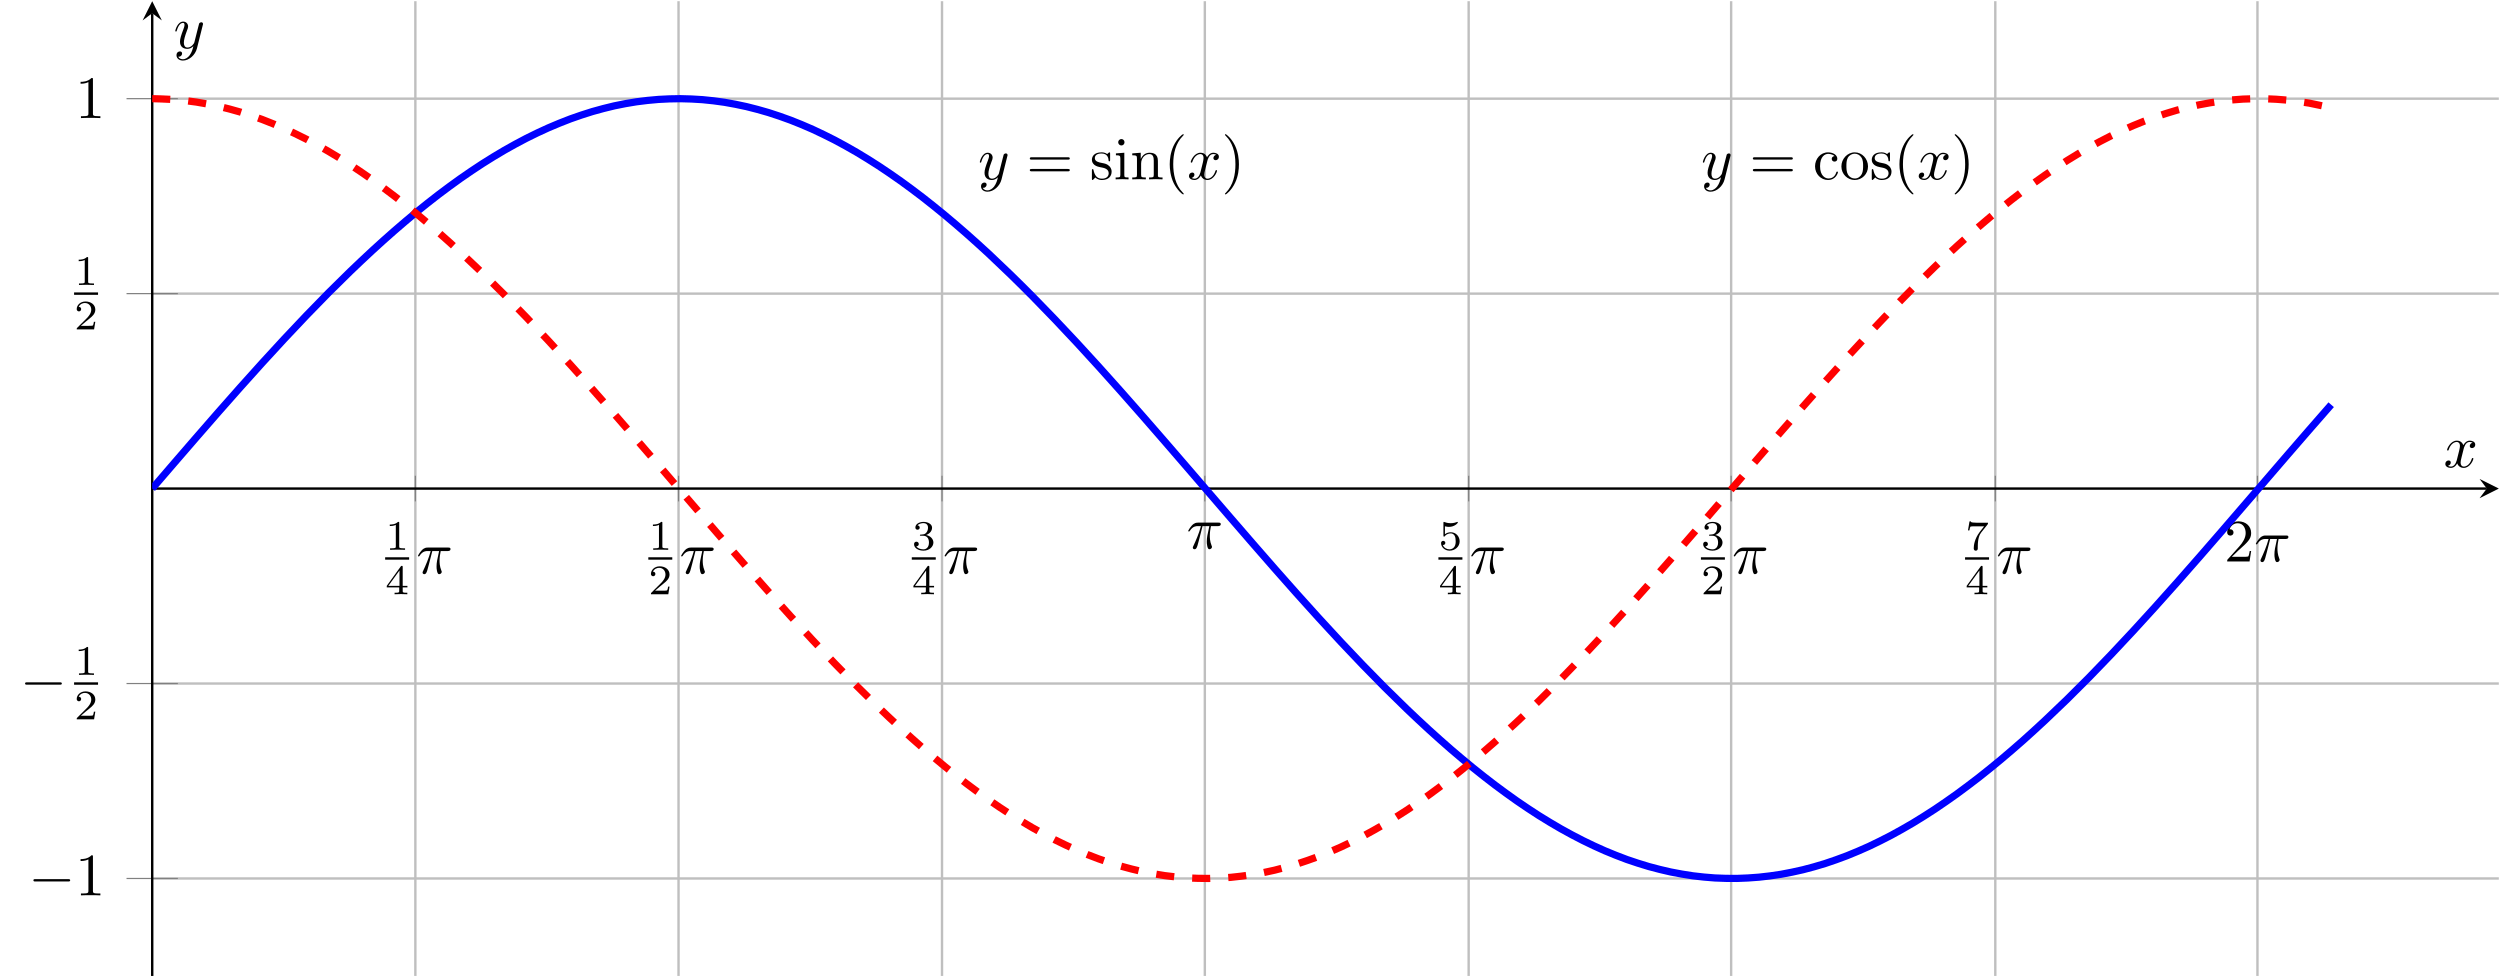 <?xml version="1.0" encoding="UTF-8"?>
<svg xmlns="http://www.w3.org/2000/svg" xmlns:xlink="http://www.w3.org/1999/xlink" width="413.936pt" height="161.792pt" viewBox="0 0 413.936 161.792" version="1.1">
<defs>
<g>
<symbol overflow="visible" id="glyph0-0">
<path style="stroke:none;" d=""/>
</symbol>
<symbol overflow="visible" id="glyph0-1">
<path style="stroke:none;" d="M 2.328 -4.438 C 2.328 -4.625 2.328 -4.625 2.125 -4.625 C 1.672 -4.188 1.047 -4.188 0.766 -4.188 L 0.766 -3.938 C 0.922 -3.938 1.391 -3.938 1.766 -4.125 L 1.766 -0.578 C 1.766 -0.344 1.766 -0.25 1.078 -0.25 L 0.812 -0.25 L 0.812 0 C 0.938 0 1.797 -0.031 2.047 -0.031 C 2.266 -0.031 3.141 0 3.297 0 L 3.297 -0.25 L 3.031 -0.25 C 2.328 -0.25 2.328 -0.344 2.328 -0.578 Z M 2.328 -4.438 "/>
</symbol>
<symbol overflow="visible" id="glyph0-2">
<path style="stroke:none;" d="M 3.688 -1.141 L 3.688 -1.391 L 2.906 -1.391 L 2.906 -4.5 C 2.906 -4.641 2.906 -4.703 2.766 -4.703 C 2.672 -4.703 2.641 -4.703 2.578 -4.594 L 0.266 -1.391 L 0.266 -1.141 L 2.328 -1.141 L 2.328 -0.578 C 2.328 -0.328 2.328 -0.25 1.75 -0.25 L 1.562 -0.25 L 1.562 0 C 1.922 -0.016 2.359 -0.031 2.609 -0.031 C 2.875 -0.031 3.312 -0.016 3.672 0 L 3.672 -0.25 L 3.484 -0.25 C 2.906 -0.25 2.906 -0.328 2.906 -0.578 L 2.906 -1.141 Z M 2.375 -3.938 L 2.375 -1.391 L 0.531 -1.391 Z M 2.375 -3.938 "/>
</symbol>
<symbol overflow="visible" id="glyph0-3">
<path style="stroke:none;" d="M 3.516 -1.266 L 3.281 -1.266 C 3.266 -1.109 3.188 -0.703 3.094 -0.641 C 3.047 -0.594 2.516 -0.594 2.406 -0.594 L 1.125 -0.594 C 1.859 -1.234 2.109 -1.438 2.516 -1.766 C 3.031 -2.172 3.516 -2.609 3.516 -3.266 C 3.516 -4.109 2.781 -4.625 1.891 -4.625 C 1.031 -4.625 0.438 -4.016 0.438 -3.375 C 0.438 -3.031 0.734 -2.984 0.812 -2.984 C 0.969 -2.984 1.172 -3.109 1.172 -3.359 C 1.172 -3.484 1.125 -3.734 0.766 -3.734 C 0.984 -4.219 1.453 -4.375 1.781 -4.375 C 2.484 -4.375 2.844 -3.828 2.844 -3.266 C 2.844 -2.656 2.406 -2.188 2.188 -1.938 L 0.516 -0.266 C 0.438 -0.203 0.438 -0.188 0.438 0 L 3.312 0 Z M 3.516 -1.266 "/>
</symbol>
<symbol overflow="visible" id="glyph0-4">
<path style="stroke:none;" d="M 1.906 -2.328 C 2.453 -2.328 2.844 -1.953 2.844 -1.203 C 2.844 -0.344 2.328 -0.078 1.938 -0.078 C 1.656 -0.078 1.031 -0.156 0.75 -0.578 C 1.078 -0.578 1.156 -0.812 1.156 -0.969 C 1.156 -1.188 0.984 -1.344 0.766 -1.344 C 0.578 -1.344 0.375 -1.219 0.375 -0.938 C 0.375 -0.281 1.094 0.141 1.938 0.141 C 2.906 0.141 3.578 -0.516 3.578 -1.203 C 3.578 -1.75 3.141 -2.297 2.375 -2.453 C 3.094 -2.719 3.359 -3.234 3.359 -3.672 C 3.359 -4.219 2.734 -4.625 1.953 -4.625 C 1.188 -4.625 0.594 -4.25 0.594 -3.688 C 0.594 -3.453 0.75 -3.328 0.953 -3.328 C 1.172 -3.328 1.312 -3.484 1.312 -3.672 C 1.312 -3.875 1.172 -4.031 0.953 -4.047 C 1.203 -4.344 1.672 -4.422 1.938 -4.422 C 2.25 -4.422 2.688 -4.266 2.688 -3.672 C 2.688 -3.375 2.594 -3.047 2.406 -2.844 C 2.188 -2.578 1.984 -2.562 1.641 -2.531 C 1.469 -2.516 1.453 -2.516 1.422 -2.516 C 1.406 -2.516 1.344 -2.5 1.344 -2.422 C 1.344 -2.328 1.406 -2.328 1.531 -2.328 Z M 1.906 -2.328 "/>
</symbol>
<symbol overflow="visible" id="glyph0-5">
<path style="stroke:none;" d="M 1.078 -3.891 C 1.438 -3.797 1.641 -3.797 1.75 -3.797 C 2.672 -3.797 3.219 -4.422 3.219 -4.531 C 3.219 -4.609 3.172 -4.625 3.141 -4.625 C 3.125 -4.625 3.109 -4.625 3.078 -4.609 C 2.906 -4.547 2.547 -4.406 2.031 -4.406 C 1.828 -4.406 1.469 -4.422 1.016 -4.594 C 0.938 -4.625 0.922 -4.625 0.922 -4.625 C 0.828 -4.625 0.828 -4.547 0.828 -4.438 L 0.828 -2.391 C 0.828 -2.266 0.828 -2.188 0.938 -2.188 C 1 -2.188 1.016 -2.188 1.078 -2.281 C 1.375 -2.656 1.812 -2.719 2.047 -2.719 C 2.469 -2.719 2.656 -2.391 2.688 -2.328 C 2.812 -2.094 2.859 -1.828 2.859 -1.422 C 2.859 -1.219 2.859 -0.812 2.641 -0.5 C 2.469 -0.25 2.172 -0.078 1.828 -0.078 C 1.375 -0.078 0.906 -0.328 0.734 -0.797 C 1 -0.781 1.141 -0.953 1.141 -1.141 C 1.141 -1.438 0.875 -1.484 0.781 -1.484 C 0.781 -1.484 0.438 -1.484 0.438 -1.109 C 0.438 -0.484 1.016 0.141 1.844 0.141 C 2.734 0.141 3.516 -0.516 3.516 -1.406 C 3.516 -2.188 2.922 -2.906 2.062 -2.906 C 1.75 -2.906 1.391 -2.844 1.078 -2.578 Z M 1.078 -3.891 "/>
</symbol>
<symbol overflow="visible" id="glyph0-6">
<path style="stroke:none;" d="M 3.734 -4.203 C 3.797 -4.297 3.797 -4.312 3.797 -4.484 L 1.969 -4.484 C 1.688 -4.484 1.609 -4.5 1.359 -4.516 C 1 -4.547 0.984 -4.594 0.969 -4.703 L 0.734 -4.703 L 0.484 -3.219 L 0.719 -3.219 C 0.734 -3.328 0.812 -3.781 0.922 -3.859 C 0.969 -3.891 1.547 -3.891 1.641 -3.891 L 3.156 -3.891 C 2.938 -3.609 2.578 -3.172 2.438 -2.969 C 1.531 -1.781 1.438 -0.672 1.438 -0.266 C 1.438 -0.188 1.438 0.141 1.766 0.141 C 2.109 0.141 2.109 -0.172 2.109 -0.266 L 2.109 -0.547 C 2.109 -1.891 2.391 -2.516 2.688 -2.891 Z M 3.734 -4.203 "/>
</symbol>
<symbol overflow="visible" id="glyph1-0">
<path style="stroke:none;" d=""/>
</symbol>
<symbol overflow="visible" id="glyph1-1">
<path style="stroke:none;" d="M 2.641 -3.719 L 3.766 -3.719 C 3.438 -2.25 3.344 -1.812 3.344 -1.141 C 3.344 -1 3.344 -0.734 3.422 -0.391 C 3.531 0.047 3.641 0.109 3.781 0.109 C 3.984 0.109 4.203 -0.062 4.203 -0.266 C 4.203 -0.328 4.203 -0.344 4.141 -0.484 C 3.844 -1.203 3.844 -1.859 3.844 -2.141 C 3.844 -2.656 3.922 -3.203 4.031 -3.719 L 5.156 -3.719 C 5.297 -3.719 5.656 -3.719 5.656 -4.062 C 5.656 -4.297 5.438 -4.297 5.25 -4.297 L 1.906 -4.297 C 1.688 -4.297 1.312 -4.297 0.875 -3.828 C 0.531 -3.438 0.266 -2.984 0.266 -2.938 C 0.266 -2.922 0.266 -2.828 0.391 -2.828 C 0.469 -2.828 0.484 -2.875 0.547 -2.953 C 1.031 -3.719 1.609 -3.719 1.812 -3.719 L 2.375 -3.719 C 2.062 -2.516 1.531 -1.312 1.109 -0.406 C 1.031 -0.25 1.031 -0.234 1.031 -0.156 C 1.031 0.031 1.188 0.109 1.312 0.109 C 1.609 0.109 1.688 -0.172 1.812 -0.531 C 1.953 -1 1.953 -1.016 2.078 -1.516 Z M 2.641 -3.719 "/>
</symbol>
<symbol overflow="visible" id="glyph1-2">
<path style="stroke:none;" d="M 4.844 -3.797 C 4.891 -3.938 4.891 -3.953 4.891 -4.031 C 4.891 -4.203 4.75 -4.297 4.594 -4.297 C 4.5 -4.297 4.344 -4.234 4.25 -4.094 C 4.234 -4.031 4.141 -3.734 4.109 -3.547 C 4.031 -3.297 3.969 -3.016 3.906 -2.75 L 3.453 -0.953 C 3.422 -0.812 2.984 -0.109 2.328 -0.109 C 1.828 -0.109 1.719 -0.547 1.719 -0.922 C 1.719 -1.375 1.891 -2 2.219 -2.875 C 2.375 -3.281 2.422 -3.391 2.422 -3.594 C 2.422 -4.031 2.109 -4.406 1.609 -4.406 C 0.656 -4.406 0.297 -2.953 0.297 -2.875 C 0.297 -2.766 0.391 -2.766 0.406 -2.766 C 0.516 -2.766 0.516 -2.797 0.562 -2.953 C 0.844 -3.891 1.234 -4.188 1.578 -4.188 C 1.656 -4.188 1.828 -4.188 1.828 -3.875 C 1.828 -3.625 1.719 -3.359 1.656 -3.172 C 1.25 -2.109 1.078 -1.547 1.078 -1.078 C 1.078 -0.188 1.703 0.109 2.297 0.109 C 2.688 0.109 3.016 -0.062 3.297 -0.344 C 3.172 0.172 3.047 0.672 2.656 1.203 C 2.391 1.531 2.016 1.828 1.562 1.828 C 1.422 1.828 0.969 1.797 0.797 1.406 C 0.953 1.406 1.094 1.406 1.219 1.281 C 1.328 1.203 1.422 1.062 1.422 0.875 C 1.422 0.562 1.156 0.531 1.062 0.531 C 0.828 0.531 0.5 0.688 0.5 1.172 C 0.5 1.672 0.938 2.047 1.562 2.047 C 2.578 2.047 3.609 1.141 3.891 0.016 Z M 4.844 -3.797 "/>
</symbol>
<symbol overflow="visible" id="glyph1-3">
<path style="stroke:none;" d="M 3.328 -3.016 C 3.391 -3.266 3.625 -4.188 4.312 -4.188 C 4.359 -4.188 4.609 -4.188 4.812 -4.062 C 4.531 -4 4.344 -3.766 4.344 -3.516 C 4.344 -3.359 4.453 -3.172 4.719 -3.172 C 4.938 -3.172 5.25 -3.344 5.25 -3.75 C 5.25 -4.266 4.672 -4.406 4.328 -4.406 C 3.75 -4.406 3.406 -3.875 3.281 -3.656 C 3.031 -4.312 2.5 -4.406 2.203 -4.406 C 1.172 -4.406 0.594 -3.125 0.594 -2.875 C 0.594 -2.766 0.703 -2.766 0.719 -2.766 C 0.797 -2.766 0.828 -2.797 0.844 -2.875 C 1.188 -3.938 1.844 -4.188 2.188 -4.188 C 2.375 -4.188 2.719 -4.094 2.719 -3.516 C 2.719 -3.203 2.547 -2.547 2.188 -1.141 C 2.031 -0.531 1.672 -0.109 1.234 -0.109 C 1.172 -0.109 0.953 -0.109 0.734 -0.234 C 0.984 -0.297 1.203 -0.5 1.203 -0.781 C 1.203 -1.047 0.984 -1.125 0.844 -1.125 C 0.531 -1.125 0.297 -0.875 0.297 -0.547 C 0.297 -0.094 0.781 0.109 1.219 0.109 C 1.891 0.109 2.25 -0.594 2.266 -0.641 C 2.391 -0.281 2.75 0.109 3.344 0.109 C 4.375 0.109 4.938 -1.172 4.938 -1.422 C 4.938 -1.531 4.859 -1.531 4.828 -1.531 C 4.734 -1.531 4.719 -1.484 4.688 -1.422 C 4.359 -0.344 3.688 -0.109 3.375 -0.109 C 2.984 -0.109 2.828 -0.422 2.828 -0.766 C 2.828 -0.984 2.875 -1.203 2.984 -1.641 Z M 3.328 -3.016 "/>
</symbol>
<symbol overflow="visible" id="glyph2-0">
<path style="stroke:none;" d=""/>
</symbol>
<symbol overflow="visible" id="glyph2-1">
<path style="stroke:none;" d="M 1.266 -0.766 L 2.328 -1.797 C 3.875 -3.172 4.469 -3.703 4.469 -4.703 C 4.469 -5.844 3.578 -6.641 2.359 -6.641 C 1.234 -6.641 0.5 -5.719 0.5 -4.828 C 0.5 -4.281 1 -4.281 1.031 -4.281 C 1.203 -4.281 1.547 -4.391 1.547 -4.812 C 1.547 -5.062 1.359 -5.328 1.016 -5.328 C 0.938 -5.328 0.922 -5.328 0.891 -5.312 C 1.109 -5.969 1.656 -6.328 2.234 -6.328 C 3.141 -6.328 3.562 -5.516 3.562 -4.703 C 3.562 -3.906 3.078 -3.125 2.516 -2.5 L 0.609 -0.375 C 0.5 -0.266 0.5 -0.234 0.5 0 L 4.203 0 L 4.469 -1.734 L 4.234 -1.734 C 4.172 -1.438 4.109 -1 4 -0.844 C 3.938 -0.766 3.281 -0.766 3.062 -0.766 Z M 1.266 -0.766 "/>
</symbol>
<symbol overflow="visible" id="glyph2-2">
<path style="stroke:none;" d="M 2.938 -6.375 C 2.938 -6.625 2.938 -6.641 2.703 -6.641 C 2.078 -6 1.203 -6 0.891 -6 L 0.891 -5.688 C 1.094 -5.688 1.672 -5.688 2.188 -5.953 L 2.188 -0.781 C 2.188 -0.422 2.156 -0.312 1.266 -0.312 L 0.953 -0.312 L 0.953 0 C 1.297 -0.031 2.156 -0.031 2.562 -0.031 C 2.953 -0.031 3.828 -0.031 4.172 0 L 4.172 -0.312 L 3.859 -0.312 C 2.953 -0.312 2.938 -0.422 2.938 -0.781 Z M 2.938 -6.375 "/>
</symbol>
<symbol overflow="visible" id="glyph2-3">
<path style="stroke:none;" d="M 6.844 -3.266 C 7 -3.266 7.188 -3.266 7.188 -3.453 C 7.188 -3.656 7 -3.656 6.859 -3.656 L 0.891 -3.656 C 0.75 -3.656 0.562 -3.656 0.562 -3.453 C 0.562 -3.266 0.75 -3.266 0.891 -3.266 Z M 6.859 -1.328 C 7 -1.328 7.188 -1.328 7.188 -1.531 C 7.188 -1.719 7 -1.719 6.844 -1.719 L 0.891 -1.719 C 0.75 -1.719 0.562 -1.719 0.562 -1.531 C 0.562 -1.328 0.75 -1.328 0.891 -1.328 Z M 6.859 -1.328 "/>
</symbol>
<symbol overflow="visible" id="glyph2-4">
<path style="stroke:none;" d="M 2.078 -1.938 C 2.297 -1.891 3.109 -1.734 3.109 -1.016 C 3.109 -0.516 2.766 -0.109 1.984 -0.109 C 1.141 -0.109 0.781 -0.672 0.594 -1.531 C 0.562 -1.656 0.562 -1.688 0.453 -1.688 C 0.328 -1.688 0.328 -1.625 0.328 -1.453 L 0.328 -0.125 C 0.328 0.047 0.328 0.109 0.438 0.109 C 0.484 0.109 0.5 0.094 0.688 -0.094 C 0.703 -0.109 0.703 -0.125 0.891 -0.312 C 1.328 0.094 1.781 0.109 1.984 0.109 C 3.125 0.109 3.594 -0.562 3.594 -1.281 C 3.594 -1.797 3.297 -2.109 3.172 -2.219 C 2.844 -2.547 2.453 -2.625 2.031 -2.703 C 1.469 -2.812 0.812 -2.938 0.812 -3.516 C 0.812 -3.875 1.062 -4.281 1.922 -4.281 C 3.016 -4.281 3.078 -3.375 3.094 -3.078 C 3.094 -2.984 3.188 -2.984 3.203 -2.984 C 3.344 -2.984 3.344 -3.031 3.344 -3.219 L 3.344 -4.234 C 3.344 -4.391 3.344 -4.469 3.234 -4.469 C 3.188 -4.469 3.156 -4.469 3.031 -4.344 C 3 -4.312 2.906 -4.219 2.859 -4.188 C 2.484 -4.469 2.078 -4.469 1.922 -4.469 C 0.703 -4.469 0.328 -3.797 0.328 -3.234 C 0.328 -2.891 0.484 -2.609 0.75 -2.391 C 1.078 -2.141 1.359 -2.078 2.078 -1.938 Z M 2.078 -1.938 "/>
</symbol>
<symbol overflow="visible" id="glyph2-5">
<path style="stroke:none;" d="M 1.766 -4.406 L 0.375 -4.297 L 0.375 -3.984 C 1.016 -3.984 1.109 -3.922 1.109 -3.438 L 1.109 -0.75 C 1.109 -0.312 1 -0.312 0.328 -0.312 L 0.328 0 C 0.641 -0.016 1.188 -0.031 1.422 -0.031 C 1.781 -0.031 2.125 -0.016 2.469 0 L 2.469 -0.312 C 1.797 -0.312 1.766 -0.359 1.766 -0.75 Z M 1.797 -6.141 C 1.797 -6.453 1.562 -6.672 1.281 -6.672 C 0.969 -6.672 0.75 -6.406 0.75 -6.141 C 0.75 -5.875 0.969 -5.609 1.281 -5.609 C 1.562 -5.609 1.797 -5.828 1.797 -6.141 Z M 1.797 -6.141 "/>
</symbol>
<symbol overflow="visible" id="glyph2-6">
<path style="stroke:none;" d="M 1.094 -3.422 L 1.094 -0.75 C 1.094 -0.312 0.984 -0.312 0.312 -0.312 L 0.312 0 C 0.672 -0.016 1.172 -0.031 1.453 -0.031 C 1.703 -0.031 2.219 -0.016 2.562 0 L 2.562 -0.312 C 1.891 -0.312 1.781 -0.312 1.781 -0.75 L 1.781 -2.594 C 1.781 -3.625 2.5 -4.188 3.125 -4.188 C 3.766 -4.188 3.875 -3.656 3.875 -3.078 L 3.875 -0.75 C 3.875 -0.312 3.766 -0.312 3.094 -0.312 L 3.094 0 C 3.438 -0.016 3.953 -0.031 4.219 -0.031 C 4.469 -0.031 5 -0.016 5.328 0 L 5.328 -0.312 C 4.812 -0.312 4.562 -0.312 4.562 -0.609 L 4.562 -2.516 C 4.562 -3.375 4.562 -3.672 4.25 -4.031 C 4.109 -4.203 3.781 -4.406 3.203 -4.406 C 2.469 -4.406 2 -3.984 1.719 -3.359 L 1.719 -4.406 L 0.312 -4.297 L 0.312 -3.984 C 1.016 -3.984 1.094 -3.922 1.094 -3.422 Z M 1.094 -3.422 "/>
</symbol>
<symbol overflow="visible" id="glyph2-7">
<path style="stroke:none;" d="M 3.297 2.391 C 3.297 2.359 3.297 2.344 3.125 2.172 C 1.891 0.922 1.562 -0.969 1.562 -2.5 C 1.562 -4.234 1.938 -5.969 3.172 -7.203 C 3.297 -7.328 3.297 -7.344 3.297 -7.375 C 3.297 -7.453 3.266 -7.484 3.203 -7.484 C 3.094 -7.484 2.203 -6.797 1.609 -5.531 C 1.109 -4.438 0.984 -3.328 0.984 -2.5 C 0.984 -1.719 1.094 -0.516 1.641 0.625 C 2.25 1.844 3.094 2.5 3.203 2.5 C 3.266 2.5 3.297 2.469 3.297 2.391 Z M 3.297 2.391 "/>
</symbol>
<symbol overflow="visible" id="glyph2-8">
<path style="stroke:none;" d="M 2.875 -2.5 C 2.875 -3.266 2.766 -4.469 2.219 -5.609 C 1.625 -6.828 0.766 -7.484 0.672 -7.484 C 0.609 -7.484 0.562 -7.438 0.562 -7.375 C 0.562 -7.344 0.562 -7.328 0.75 -7.141 C 1.734 -6.156 2.297 -4.578 2.297 -2.5 C 2.297 -0.781 1.938 0.969 0.703 2.219 C 0.562 2.344 0.562 2.359 0.562 2.391 C 0.562 2.453 0.609 2.5 0.672 2.5 C 0.766 2.5 1.672 1.812 2.25 0.547 C 2.766 -0.547 2.875 -1.656 2.875 -2.5 Z M 2.875 -2.5 "/>
</symbol>
<symbol overflow="visible" id="glyph2-9">
<path style="stroke:none;" d="M 1.172 -2.172 C 1.172 -3.797 1.984 -4.219 2.516 -4.219 C 2.609 -4.219 3.234 -4.203 3.578 -3.844 C 3.172 -3.812 3.109 -3.516 3.109 -3.391 C 3.109 -3.125 3.297 -2.938 3.562 -2.938 C 3.828 -2.938 4.031 -3.094 4.031 -3.406 C 4.031 -4.078 3.266 -4.469 2.5 -4.469 C 1.25 -4.469 0.344 -3.391 0.344 -2.156 C 0.344 -0.875 1.328 0.109 2.484 0.109 C 3.812 0.109 4.141 -1.094 4.141 -1.188 C 4.141 -1.281 4.031 -1.281 4 -1.281 C 3.922 -1.281 3.891 -1.25 3.875 -1.188 C 3.594 -0.266 2.938 -0.141 2.578 -0.141 C 2.047 -0.141 1.172 -0.562 1.172 -2.172 Z M 1.172 -2.172 "/>
</symbol>
<symbol overflow="visible" id="glyph2-10">
<path style="stroke:none;" d="M 4.688 -2.141 C 4.688 -3.406 3.703 -4.469 2.5 -4.469 C 1.25 -4.469 0.281 -3.375 0.281 -2.141 C 0.281 -0.844 1.312 0.109 2.484 0.109 C 3.688 0.109 4.688 -0.875 4.688 -2.141 Z M 2.5 -0.141 C 2.062 -0.141 1.625 -0.344 1.359 -0.812 C 1.109 -1.25 1.109 -1.859 1.109 -2.219 C 1.109 -2.609 1.109 -3.141 1.344 -3.578 C 1.609 -4.031 2.078 -4.25 2.484 -4.25 C 2.922 -4.25 3.344 -4.031 3.609 -3.594 C 3.875 -3.172 3.875 -2.594 3.875 -2.219 C 3.875 -1.859 3.875 -1.312 3.656 -0.875 C 3.422 -0.422 2.984 -0.141 2.5 -0.141 Z M 2.5 -0.141 "/>
</symbol>
<symbol overflow="visible" id="glyph3-0">
<path style="stroke:none;" d=""/>
</symbol>
<symbol overflow="visible" id="glyph3-1">
<path style="stroke:none;" d="M 6.562 -2.297 C 6.734 -2.297 6.922 -2.297 6.922 -2.5 C 6.922 -2.688 6.734 -2.688 6.562 -2.688 L 1.172 -2.688 C 1 -2.688 0.828 -2.688 0.828 -2.5 C 0.828 -2.297 1 -2.297 1.172 -2.297 Z M 6.562 -2.297 "/>
</symbol>
</g>
<clipPath id="clip1">
  <path d="M 68 0 L 374 0 L 374 161.793 L 68 161.793 Z M 68 0 "/>
</clipPath>
<clipPath id="clip2">
  <path d="M 25 16 L 413.938 16 L 413.938 146 L 25 146 Z M 25 16 "/>
</clipPath>
<clipPath id="clip3">
  <path d="M 410 79 L 413.938 79 L 413.938 83 L 410 83 Z M 410 79 "/>
</clipPath>
<clipPath id="clip4">
  <path d="M 25 1 L 26 1 L 26 161.793 L 25 161.793 Z M 25 1 "/>
</clipPath>
<clipPath id="clip5">
  <path d="M 25.203 0.199 L 403 0.199 L 403 161.594 L 25.203 161.594 Z M 25.203 0.199 "/>
</clipPath>
</defs>
<g id="surface1">
<g clip-path="url(#clip1)" clip-rule="nonzero">
<path style="fill:none;stroke-width:0.399;stroke-linecap:butt;stroke-linejoin:miter;stroke:rgb(75%,75%,75%);stroke-opacity:1;stroke-miterlimit:10;" d="M 43.57 -0.001 L 43.57 161.394 M 87.145 -0.001 L 87.145 161.394 M 130.77 -0.001 L 130.77 161.394 M 174.285 -0.001 L 174.285 161.394 M 217.969 -0.001 L 217.969 161.394 M 261.43 -0.001 L 261.43 161.394 M 305.168 -0.001 L 305.168 161.394 M 348.574 -0.001 L 348.574 161.394 " transform="matrix(1,0,0,-1,25.203,161.593)"/>
</g>
<g clip-path="url(#clip2)" clip-rule="nonzero">
<path style="fill:none;stroke-width:0.399;stroke-linecap:butt;stroke-linejoin:miter;stroke:rgb(75%,75%,75%);stroke-opacity:1;stroke-miterlimit:10;" d="M 0 16.14 L 388.539 16.14 M 0 48.417 L 388.539 48.417 M 0 112.976 L 388.539 112.976 M 0 145.257 L 388.539 145.257 " transform="matrix(1,0,0,-1,25.203,161.593)"/>
</g>
<path style="fill:none;stroke-width:0.199;stroke-linecap:butt;stroke-linejoin:miter;stroke:rgb(50%,50%,50%);stroke-opacity:1;stroke-miterlimit:10;" d="M 43.57 78.573 L 43.57 82.823 M 87.145 78.573 L 87.145 82.823 M 130.77 78.573 L 130.77 82.823 M 174.285 78.573 L 174.285 82.823 M 217.969 78.573 L 217.969 82.823 M 261.43 78.573 L 261.43 82.823 M 305.168 78.573 L 305.168 82.823 M 348.574 78.573 L 348.574 82.823 " transform="matrix(1,0,0,-1,25.203,161.593)"/>
<path style="fill:none;stroke-width:0.199;stroke-linecap:butt;stroke-linejoin:miter;stroke:rgb(50%,50%,50%);stroke-opacity:1;stroke-miterlimit:10;" d="M -4.254 16.14 L 4.25 16.14 M -4.254 48.417 L 4.25 48.417 M -4.254 112.976 L 4.25 112.976 M -4.254 145.257 L 4.25 145.257 " transform="matrix(1,0,0,-1,25.203,161.593)"/>
<path style="fill:none;stroke-width:0.399;stroke-linecap:butt;stroke-linejoin:miter;stroke:rgb(0%,0%,0%);stroke-opacity:1;stroke-miterlimit:10;" d="M 0 80.698 L 386.547 80.698 " transform="matrix(1,0,0,-1,25.203,161.593)"/>
<g clip-path="url(#clip3)" clip-rule="nonzero">
<path style=" stroke:none;fill-rule:nonzero;fill:rgb(0%,0%,0%);fill-opacity:1;" d="M 413.742 80.895 L 410.555 79.301 L 411.75 80.895 L 410.555 82.488 "/>
</g>
<g clip-path="url(#clip4)" clip-rule="nonzero">
<path style="fill:none;stroke-width:0.399;stroke-linecap:butt;stroke-linejoin:miter;stroke:rgb(0%,0%,0%);stroke-opacity:1;stroke-miterlimit:10;" d="M 0 -0.001 L 0 159.402 " transform="matrix(1,0,0,-1,25.203,161.593)"/>
</g>
<path style=" stroke:none;fill-rule:nonzero;fill:rgb(0%,0%,0%);fill-opacity:1;" d="M 25.203 0.199 L 23.609 3.387 L 25.203 2.191 L 26.797 3.387 "/>
<g style="fill:rgb(0%,0%,0%);fill-opacity:1;">
  <use xlink:href="#glyph0-1" x="63.771" y="91.036"/>
</g>
<path style="fill:none;stroke-width:0.398;stroke-linecap:butt;stroke-linejoin:miter;stroke:rgb(0%,0%,0%);stroke-opacity:1;stroke-miterlimit:10;" d="M -0.001 -0.001 L 3.971 -0.001 " transform="matrix(1,0,0,-1,63.771,92.468)"/>
<g style="fill:rgb(0%,0%,0%);fill-opacity:1;">
  <use xlink:href="#glyph0-2" x="63.771" y="98.394"/>
</g>
<g style="fill:rgb(0%,0%,0%);fill-opacity:1;">
  <use xlink:href="#glyph1-1" x="68.937" y="94.959"/>
</g>
<g style="fill:rgb(0%,0%,0%);fill-opacity:1;">
  <use xlink:href="#glyph0-1" x="107.342" y="91.036"/>
</g>
<path style="fill:none;stroke-width:0.398;stroke-linecap:butt;stroke-linejoin:miter;stroke:rgb(0%,0%,0%);stroke-opacity:1;stroke-miterlimit:10;" d="M 0.002 -0.001 L 3.97 -0.001 " transform="matrix(1,0,0,-1,107.342,92.468)"/>
<g style="fill:rgb(0%,0%,0%);fill-opacity:1;">
  <use xlink:href="#glyph0-3" x="107.342" y="98.394"/>
</g>
<g style="fill:rgb(0%,0%,0%);fill-opacity:1;">
  <use xlink:href="#glyph1-1" x="112.509" y="94.959"/>
</g>
<g style="fill:rgb(0%,0%,0%);fill-opacity:1;">
  <use xlink:href="#glyph0-4" x="150.968" y="91.036"/>
</g>
<path style="fill:none;stroke-width:0.398;stroke-linecap:butt;stroke-linejoin:miter;stroke:rgb(0%,0%,0%);stroke-opacity:1;stroke-miterlimit:10;" d="M 0.001 -0.001 L 3.97 -0.001 " transform="matrix(1,0,0,-1,150.968,92.468)"/>
<g style="fill:rgb(0%,0%,0%);fill-opacity:1;">
  <use xlink:href="#glyph0-2" x="150.968" y="98.394"/>
</g>
<g style="fill:rgb(0%,0%,0%);fill-opacity:1;">
  <use xlink:href="#glyph1-1" x="156.135" y="94.959"/>
</g>
<g style="fill:rgb(0%,0%,0%);fill-opacity:1;">
  <use xlink:href="#glyph1-1" x="196.47" y="90.831"/>
</g>
<g style="fill:rgb(0%,0%,0%);fill-opacity:1;">
  <use xlink:href="#glyph0-5" x="238.166" y="91.036"/>
</g>
<path style="fill:none;stroke-width:0.398;stroke-linecap:butt;stroke-linejoin:miter;stroke:rgb(0%,0%,0%);stroke-opacity:1;stroke-miterlimit:10;" d="M -0.002 -0.001 L 3.971 -0.001 " transform="matrix(1,0,0,-1,238.166,92.468)"/>
<g style="fill:rgb(0%,0%,0%);fill-opacity:1;">
  <use xlink:href="#glyph0-2" x="238.166" y="98.394"/>
</g>
<g style="fill:rgb(0%,0%,0%);fill-opacity:1;">
  <use xlink:href="#glyph1-1" x="243.333" y="94.959"/>
</g>
<g style="fill:rgb(0%,0%,0%);fill-opacity:1;">
  <use xlink:href="#glyph0-4" x="281.627" y="91.036"/>
</g>
<path style="fill:none;stroke-width:0.398;stroke-linecap:butt;stroke-linejoin:miter;stroke:rgb(0%,0%,0%);stroke-opacity:1;stroke-miterlimit:10;" d="M 0.002 -0.001 L 3.971 -0.001 " transform="matrix(1,0,0,-1,281.627,92.468)"/>
<g style="fill:rgb(0%,0%,0%);fill-opacity:1;">
  <use xlink:href="#glyph0-3" x="281.627" y="98.394"/>
</g>
<g style="fill:rgb(0%,0%,0%);fill-opacity:1;">
  <use xlink:href="#glyph1-1" x="286.793" y="94.959"/>
</g>
<g style="fill:rgb(0%,0%,0%);fill-opacity:1;">
  <use xlink:href="#glyph0-6" x="325.364" y="91.036"/>
</g>
<path style="fill:none;stroke-width:0.398;stroke-linecap:butt;stroke-linejoin:miter;stroke:rgb(0%,0%,0%);stroke-opacity:1;stroke-miterlimit:10;" d="M -0.001 -0.001 L 3.972 -0.001 " transform="matrix(1,0,0,-1,325.364,92.468)"/>
<g style="fill:rgb(0%,0%,0%);fill-opacity:1;">
  <use xlink:href="#glyph0-2" x="325.364" y="98.394"/>
</g>
<g style="fill:rgb(0%,0%,0%);fill-opacity:1;">
  <use xlink:href="#glyph1-1" x="330.531" y="94.959"/>
</g>
<g style="fill:rgb(0%,0%,0%);fill-opacity:1;">
  <use xlink:href="#glyph2-1" x="368.264" y="92.962"/>
</g>
<g style="fill:rgb(0%,0%,0%);fill-opacity:1;">
  <use xlink:href="#glyph1-1" x="373.245" y="92.962"/>
</g>
<g style="fill:rgb(0%,0%,0%);fill-opacity:1;">
  <use xlink:href="#glyph3-1" x="4.701" y="148.249"/>
</g>
<g style="fill:rgb(0%,0%,0%);fill-opacity:1;">
  <use xlink:href="#glyph2-2" x="12.45" y="148.249"/>
</g>
<g style="fill:rgb(0%,0%,0%);fill-opacity:1;">
  <use xlink:href="#glyph3-1" x="3.32" y="115.665"/>
</g>
<g style="fill:rgb(0%,0%,0%);fill-opacity:1;">
  <use xlink:href="#glyph0-1" x="12.265" y="111.743"/>
</g>
<path style="fill:none;stroke-width:0.398;stroke-linecap:butt;stroke-linejoin:miter;stroke:rgb(0%,0%,0%);stroke-opacity:1;stroke-miterlimit:10;" d="M 0.001 -0.001 L 3.969 -0.001 " transform="matrix(1,0,0,-1,12.265,113.175)"/>
<g style="fill:rgb(0%,0%,0%);fill-opacity:1;">
  <use xlink:href="#glyph0-3" x="12.265" y="119.101"/>
</g>
<g style="fill:rgb(0%,0%,0%);fill-opacity:1;">
  <use xlink:href="#glyph0-1" x="12.265" y="47.185"/>
</g>
<path style="fill:none;stroke-width:0.398;stroke-linecap:butt;stroke-linejoin:miter;stroke:rgb(0%,0%,0%);stroke-opacity:1;stroke-miterlimit:10;" d="M 0.001 -0 L 3.969 -0 " transform="matrix(1,0,0,-1,12.265,48.617)"/>
<g style="fill:rgb(0%,0%,0%);fill-opacity:1;">
  <use xlink:href="#glyph0-3" x="12.265" y="54.544"/>
</g>
<g style="fill:rgb(0%,0%,0%);fill-opacity:1;">
  <use xlink:href="#glyph2-2" x="12.45" y="19.549"/>
</g>
<g clip-path="url(#clip5)" clip-rule="nonzero">
<path style="fill:none;stroke-width:1.196;stroke-linecap:butt;stroke-linejoin:miter;stroke:rgb(0%,0%,100%);stroke-opacity:1;stroke-miterlimit:10;" d="M 0 80.698 C 0 80.698 2.633 83.761 3.645 84.933 C 4.656 86.105 6.277 87.984 7.289 89.148 C 8.301 90.316 9.922 92.179 10.934 93.331 C 11.945 94.484 13.567 96.323 14.578 97.456 C 15.59 98.593 17.211 100.398 18.223 101.511 C 19.235 102.624 20.856 104.39 21.867 105.476 C 22.875 106.562 24.5 108.277 25.508 109.331 C 26.52 110.386 28.145 112.05 29.152 113.07 C 30.164 114.085 31.785 115.687 32.797 116.663 C 33.809 117.636 35.43 119.171 36.442 120.101 C 37.453 121.034 39.074 122.491 40.086 123.37 C 41.098 124.253 42.719 125.628 43.731 126.46 C 44.742 127.288 46.363 128.577 47.375 129.347 C 48.387 130.12 50.008 131.312 51.02 132.027 C 52.031 132.738 53.652 133.835 54.664 134.484 C 55.676 135.136 57.297 136.128 58.309 136.71 C 59.32 137.296 60.942 138.179 61.953 138.695 C 62.965 139.214 64.586 139.984 65.598 140.429 C 66.609 140.874 68.231 141.534 69.242 141.909 C 70.254 142.28 71.875 142.823 72.887 143.124 C 73.895 143.421 75.52 143.843 76.531 144.07 C 77.539 144.292 79.164 144.593 80.172 144.738 C 81.184 144.886 82.809 145.062 83.817 145.132 C 84.828 145.206 86.449 145.257 87.461 145.253 C 88.473 145.245 90.094 145.175 91.106 145.093 C 92.117 145.011 93.738 144.816 94.75 144.655 C 95.762 144.495 97.383 144.175 98.395 143.941 C 99.406 143.706 101.027 143.265 102.039 142.956 C 103.051 142.644 104.672 142.089 105.684 141.702 C 106.695 141.32 108.317 140.644 109.328 140.187 C 110.34 139.73 111.961 138.937 112.973 138.413 C 113.984 137.886 115.606 136.984 116.617 136.39 C 117.629 135.796 119.25 134.788 120.262 134.128 C 121.274 133.468 122.895 132.359 123.906 131.636 C 124.918 130.917 126.539 129.706 127.551 128.925 C 128.559 128.144 130.184 126.843 131.195 126.003 C 132.203 125.167 133.828 123.781 134.836 122.89 C 135.848 122.003 137.469 120.534 138.481 119.597 C 139.492 118.656 141.113 117.113 142.125 116.128 C 143.137 115.148 144.758 113.534 145.77 112.511 C 146.781 111.491 148.402 109.816 149.414 108.757 C 150.426 107.698 152.047 105.976 153.059 104.886 C 154.07 103.796 155.692 102.023 156.703 100.906 C 157.715 99.788 159.336 97.976 160.348 96.839 C 161.359 95.702 162.981 93.859 163.992 92.702 C 165.004 91.55 166.625 89.683 167.637 88.515 C 168.649 87.351 170.27 85.468 171.281 84.296 C 172.293 83.12 173.914 81.234 174.926 80.058 C 175.938 78.886 177.559 76.999 178.57 75.827 C 179.582 74.656 181.203 72.777 182.215 71.613 C 183.223 70.448 184.848 68.589 185.856 67.441 C 186.867 66.288 188.492 64.456 189.5 63.323 C 190.512 62.191 192.133 60.39 193.145 59.281 C 194.156 58.171 195.777 56.413 196.789 55.331 C 197.801 54.249 199.422 52.538 200.434 51.491 C 201.445 50.445 203.067 48.788 204.078 47.777 C 205.09 46.765 206.711 45.175 207.723 44.206 C 208.734 43.238 210.356 41.714 211.367 40.792 C 212.379 39.866 214 38.421 215.012 37.546 C 216.024 36.671 217.645 35.312 218.656 34.491 C 219.668 33.667 221.289 32.394 222.301 31.632 C 223.313 30.866 224.934 29.687 225.945 28.984 C 226.957 28.28 228.578 27.198 229.59 26.558 C 230.602 25.917 232.223 24.945 233.234 24.37 C 234.242 23.796 235.867 22.929 236.879 22.425 C 237.887 21.917 239.512 21.159 240.52 20.726 C 241.531 20.292 243.156 19.648 244.164 19.284 C 245.176 18.925 246.797 18.402 247.809 18.113 C 248.82 17.823 250.442 17.425 251.453 17.21 C 252.465 16.999 254.086 16.718 255.098 16.581 C 256.11 16.445 257.731 16.284 258.742 16.226 C 259.754 16.167 261.375 16.132 262.387 16.148 C 263.399 16.167 265.02 16.257 266.031 16.355 C 267.043 16.448 268.664 16.659 269.676 16.831 C 270.688 17.003 272.309 17.339 273.32 17.585 C 274.332 17.831 275.953 18.288 276.965 18.609 C 277.977 18.933 279.598 19.511 280.61 19.905 C 281.621 20.3 283.242 20.995 284.254 21.46 C 285.266 21.929 286.887 22.738 287.899 23.273 C 288.906 23.808 290.531 24.726 291.543 25.331 C 292.551 25.933 294.176 26.96 295.184 27.628 C 296.195 28.296 297.817 29.425 298.828 30.155 C 299.84 30.886 301.461 32.109 302.473 32.898 C 303.485 33.687 305.106 34.999 306.117 35.847 C 307.129 36.691 308.75 38.093 309.762 38.988 C 310.774 39.886 312.395 41.37 313.406 42.316 C 314.418 43.261 316.039 44.812 317.051 45.8 C 318.063 46.788 319.684 48.409 320.695 49.437 C 321.707 50.468 323.328 52.148 324.34 53.214 C 325.352 54.277 326.973 56.011 327.985 57.105 C 328.996 58.198 330.617 59.98 331.629 61.097 C 332.641 62.218 334.262 64.034 335.274 65.175 C 336.285 66.316 337.906 68.163 338.918 69.32 C 339.93 70.476 341.551 72.347 342.563 73.515 C 343.57 74.683 345.195 76.566 346.203 77.738 C 347.215 78.913 348.84 80.8 349.848 81.972 C 350.86 83.148 352.481 85.034 353.492 86.206 C 354.504 87.378 356.125 89.253 357.137 90.413 C 358.149 91.577 360.781 94.581 360.781 94.581 " transform="matrix(1,0,0,-1,25.203,161.593)"/>
<path style="fill:none;stroke-width:1.196;stroke-linecap:butt;stroke-linejoin:miter;stroke:rgb(100%,0%,0%);stroke-opacity:1;stroke-dasharray:2.989,2.989;stroke-miterlimit:10;" d="M 0 145.257 C 0 145.257 2.633 145.191 3.645 145.113 C 4.656 145.034 6.277 144.851 7.289 144.695 C 8.301 144.542 9.922 144.234 10.934 144.003 C 11.945 143.777 13.567 143.347 14.578 143.042 C 15.59 142.738 17.211 142.187 18.223 141.808 C 19.235 141.425 20.856 140.761 21.867 140.308 C 22.875 139.859 24.5 139.073 25.508 138.554 C 26.52 138.03 28.145 137.14 29.152 136.55 C 30.164 135.964 31.785 134.964 32.797 134.308 C 33.809 133.652 35.43 132.55 36.442 131.831 C 37.453 131.113 39.074 129.913 40.086 129.136 C 41.098 128.359 42.719 127.066 43.731 126.234 C 44.742 125.398 46.363 124.019 47.375 123.132 C 48.387 122.249 50.008 120.784 51.02 119.847 C 52.031 118.913 53.652 117.374 54.664 116.398 C 55.676 115.417 57.297 113.812 58.309 112.792 C 59.32 111.773 60.942 110.105 61.953 109.046 C 62.965 107.991 64.586 106.269 65.598 105.179 C 66.609 104.093 68.231 102.323 69.242 101.206 C 70.254 100.093 71.875 98.284 72.887 97.148 C 73.895 96.011 75.52 94.171 76.531 93.019 C 77.539 91.863 79.164 89.999 80.172 88.831 C 81.184 87.667 82.809 85.788 83.817 84.616 C 84.828 83.441 86.449 81.554 87.461 80.378 C 88.473 79.202 90.094 77.316 91.106 76.144 C 92.117 74.972 93.738 73.093 94.75 71.929 C 95.762 70.765 97.383 68.902 98.395 67.753 C 99.406 66.601 101.027 64.765 102.039 63.632 C 103.051 62.495 104.672 60.691 105.684 59.581 C 106.695 58.472 108.317 56.706 109.328 55.624 C 110.34 54.542 111.961 52.827 112.973 51.777 C 113.984 50.726 115.606 49.066 116.617 48.054 C 117.629 47.038 119.25 45.441 120.262 44.468 C 121.274 43.495 122.895 41.968 123.906 41.042 C 124.918 40.113 126.539 38.663 127.551 37.784 C 128.559 36.906 130.184 35.538 131.195 34.714 C 132.203 33.89 133.828 32.609 134.836 31.839 C 135.848 31.07 137.469 29.882 138.481 29.175 C 139.492 28.464 141.113 27.382 142.125 26.738 C 143.137 26.093 144.758 25.109 145.77 24.527 C 146.781 23.948 148.402 23.073 149.414 22.562 C 150.426 22.05 152.047 21.284 153.059 20.843 C 154.07 20.402 155.692 19.753 156.703 19.386 C 157.715 19.019 159.336 18.488 160.348 18.195 C 161.359 17.898 162.981 17.488 163.992 17.269 C 165.004 17.05 166.625 16.757 167.637 16.616 C 168.649 16.472 170.27 16.308 171.281 16.241 C 172.293 16.179 173.914 16.132 174.926 16.144 C 175.938 16.155 177.559 16.238 178.57 16.327 C 179.582 16.417 181.203 16.62 182.215 16.784 C 183.223 16.948 184.848 17.277 185.856 17.519 C 186.867 17.761 188.492 18.21 189.5 18.527 C 190.512 18.843 192.133 19.409 193.145 19.796 C 194.156 20.187 195.777 20.874 196.789 21.335 C 197.801 21.796 199.422 22.593 200.434 23.124 C 201.445 23.659 203.067 24.57 204.078 25.167 C 205.09 25.769 206.711 26.784 207.723 27.448 C 208.734 28.113 210.356 29.23 211.367 29.956 C 212.379 30.683 214 31.898 215.012 32.683 C 216.024 33.468 217.645 34.777 218.656 35.62 C 219.668 36.46 221.289 37.855 222.301 38.745 C 223.313 39.64 224.934 41.116 225.945 42.058 C 226.957 42.999 228.578 44.546 229.59 45.531 C 230.602 46.519 232.223 48.136 233.234 49.159 C 234.242 50.187 235.867 51.863 236.879 52.925 C 237.887 53.988 239.512 55.718 240.52 56.808 C 241.531 57.902 243.156 59.675 244.164 60.792 C 245.176 61.909 246.797 63.726 247.809 64.866 C 248.82 66.007 250.442 67.851 251.453 69.007 C 252.465 70.163 254.086 72.031 255.098 73.198 C 256.11 74.366 257.731 76.245 258.742 77.421 C 259.754 78.593 261.375 80.48 262.387 81.656 C 263.399 82.831 265.02 84.718 266.031 85.89 C 267.043 87.058 268.664 88.937 269.676 90.097 C 270.688 91.261 272.309 93.12 273.32 94.269 C 274.332 95.417 275.953 97.249 276.965 98.382 C 277.977 99.511 279.598 101.308 280.61 102.417 C 281.621 103.523 283.242 105.281 284.254 106.359 C 285.266 107.437 286.887 109.144 287.899 110.191 C 288.906 111.234 290.531 112.886 291.543 113.894 C 292.551 114.902 294.176 116.488 295.184 117.452 C 296.195 118.421 297.817 119.937 298.828 120.855 C 299.84 121.777 301.461 123.214 302.473 124.085 C 303.485 124.956 305.106 126.316 306.117 127.132 C 307.129 127.948 308.75 129.214 309.762 129.972 C 310.774 130.73 312.395 131.902 313.406 132.601 C 314.418 133.3 316.039 134.37 317.051 135.007 C 318.063 135.644 319.684 136.613 320.695 137.183 C 321.707 137.753 323.328 138.609 324.34 139.109 C 325.352 139.609 326.973 140.359 327.985 140.788 C 328.996 141.218 330.617 141.851 331.629 142.206 C 332.641 142.562 334.262 143.077 335.274 143.363 C 336.285 143.644 337.906 144.034 338.918 144.241 C 339.93 144.448 341.551 144.722 342.563 144.851 C 343.57 144.984 345.195 145.132 346.203 145.187 C 347.215 145.238 348.84 145.265 349.848 145.241 C 350.86 145.218 352.481 145.12 353.492 145.019 C 354.504 144.917 356.125 144.695 357.137 144.519 C 358.149 144.339 360.781 143.741 360.781 143.741 " transform="matrix(1,0,0,-1,25.203,161.593)"/>
</g>
<g style="fill:rgb(0%,0%,0%);fill-opacity:1;">
  <use xlink:href="#glyph1-2" x="161.934" y="29.695"/>
</g>
<g style="fill:rgb(0%,0%,0%);fill-opacity:1;">
  <use xlink:href="#glyph2-3" x="169.944" y="29.695"/>
</g>
<g style="fill:rgb(0%,0%,0%);fill-opacity:1;">
  <use xlink:href="#glyph2-4" x="180.463" y="29.695"/>
  <use xlink:href="#glyph2-5" x="184.392" y="29.695"/>
  <use xlink:href="#glyph2-6" x="187.159" y="29.695"/>
  <use xlink:href="#glyph2-7" x="192.695" y="29.695"/>
</g>
<g style="fill:rgb(0%,0%,0%);fill-opacity:1;">
  <use xlink:href="#glyph1-3" x="196.566" y="29.695"/>
</g>
<g style="fill:rgb(0%,0%,0%);fill-opacity:1;">
  <use xlink:href="#glyph2-8" x="202.26" y="29.695"/>
</g>
<g style="fill:rgb(0%,0%,0%);fill-opacity:1;">
  <use xlink:href="#glyph1-2" x="281.653" y="29.695"/>
</g>
<g style="fill:rgb(0%,0%,0%);fill-opacity:1;">
  <use xlink:href="#glyph2-3" x="289.662" y="29.695"/>
</g>
<g style="fill:rgb(0%,0%,0%);fill-opacity:1;">
  <use xlink:href="#glyph2-9" x="300.181" y="29.695"/>
  <use xlink:href="#glyph2-10" x="304.608" y="29.695"/>
  <use xlink:href="#glyph2-4" x="309.589" y="29.695"/>
  <use xlink:href="#glyph2-7" x="313.518" y="29.695"/>
</g>
<g style="fill:rgb(0%,0%,0%);fill-opacity:1;">
  <use xlink:href="#glyph1-3" x="317.391" y="29.695"/>
</g>
<g style="fill:rgb(0%,0%,0%);fill-opacity:1;">
  <use xlink:href="#glyph2-8" x="323.085" y="29.695"/>
</g>
<g style="fill:rgb(0%,0%,0%);fill-opacity:1;">
  <use xlink:href="#glyph1-3" x="404.585" y="77.364"/>
</g>
<g style="fill:rgb(0%,0%,0%);fill-opacity:1;">
  <use xlink:href="#glyph1-2" x="28.723" y="7.982"/>
</g>
</g>
</svg>
